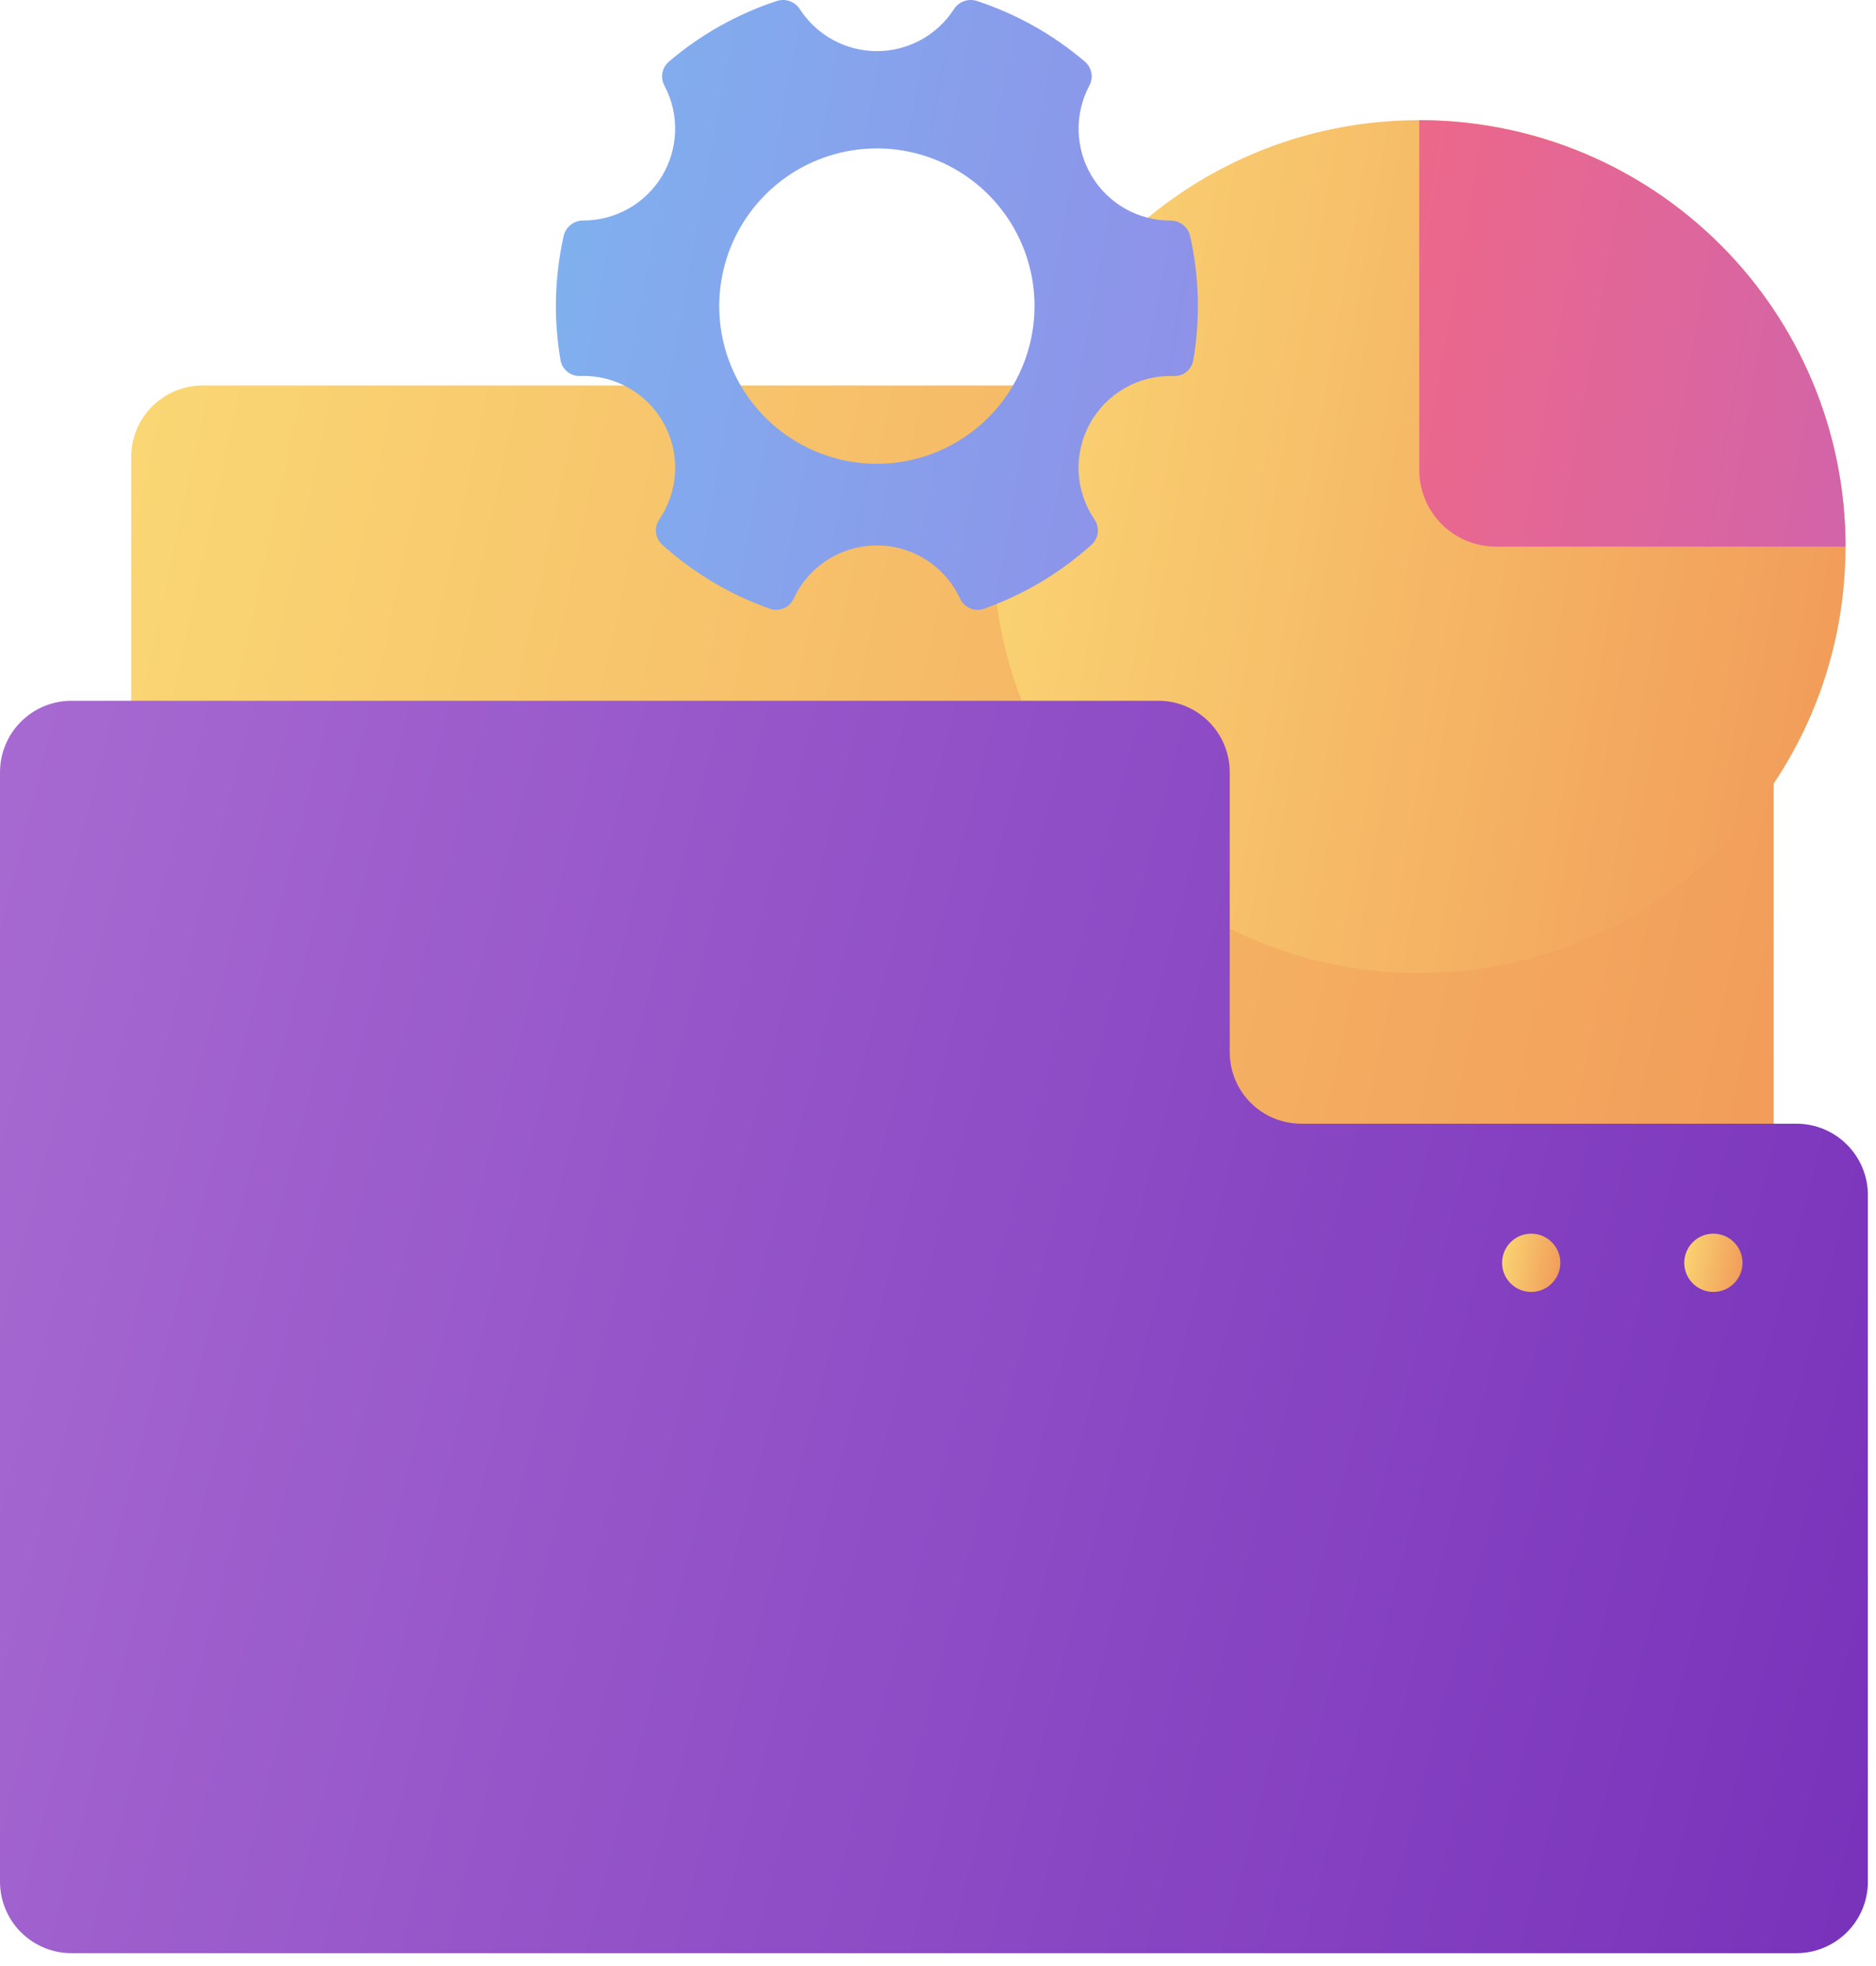 <svg width="105" height="110" viewBox="0 0 105 110" fill="none" xmlns="http://www.w3.org/2000/svg">
<path d="M95.273 21.569H11.344C9.135 21.569 7.344 23.36 7.344 25.569V91.243C7.344 93.453 9.135 95.243 11.344 95.243H95.273C97.482 95.243 99.273 93.453 99.273 91.243V25.569C99.273 23.36 97.482 21.569 95.273 21.569Z" fill="url(#paint0_linear_420_7276)"/>
<path d="M79.435 54.441C92.612 54.441 103.294 43.759 103.294 30.582C103.294 17.405 92.612 6.723 79.435 6.723C66.258 6.723 55.576 17.405 55.576 30.582C55.576 43.759 66.258 54.441 79.435 54.441Z" fill="url(#paint1_linear_420_7276)"/>
<path d="M79.436 6.723V26.3C79.436 27.435 79.887 28.524 80.69 29.328C81.493 30.131 82.582 30.582 83.718 30.582H103.294C103.294 24.254 100.78 18.186 96.306 13.711C91.832 9.237 85.764 6.723 79.436 6.723V6.723Z" fill="url(#paint2_linear_420_7276)"/>
<path d="M68.828 58.871V43.208C68.828 42.147 68.407 41.129 67.656 40.379C66.906 39.629 65.889 39.208 64.828 39.208H4C2.939 39.208 1.922 39.629 1.172 40.379C0.421 41.129 0 42.147 0 43.208V105.28C0 106.34 0.421 107.358 1.172 108.108C1.922 108.858 2.939 109.28 4 109.28H100.546C101.607 109.28 102.624 108.858 103.374 108.108C104.125 107.358 104.546 106.34 104.546 105.28V66.871C104.546 65.811 104.125 64.793 103.374 64.043C102.624 63.293 101.607 62.871 100.546 62.871H72.828C71.767 62.871 70.75 62.45 70 61.7C69.249 60.95 68.828 59.932 68.828 58.871Z" fill="url(#paint3_linear_420_7276)"/>
<path d="M66.611 13.203C66.553 12.954 66.411 12.733 66.209 12.576C66.008 12.42 65.758 12.337 65.503 12.342C64.618 12.342 63.748 12.112 62.977 11.677C62.207 11.241 61.562 10.613 61.105 9.855C60.649 9.097 60.396 8.233 60.371 7.348C60.346 6.463 60.55 5.587 60.964 4.804C61.085 4.587 61.128 4.335 61.086 4.09C61.043 3.845 60.918 3.621 60.731 3.457C58.951 1.937 56.891 0.78 54.667 0.051C54.431 -0.023 54.177 -0.017 53.945 0.069C53.713 0.155 53.516 0.316 53.385 0.525C52.919 1.242 52.28 1.831 51.529 2.239C50.777 2.647 49.935 2.86 49.08 2.86C48.224 2.86 47.382 2.647 46.631 2.239C45.879 1.831 45.241 1.242 44.774 0.525C44.643 0.316 44.446 0.155 44.214 0.069C43.982 -0.017 43.728 -0.023 43.492 0.051C41.268 0.78 39.208 1.937 37.428 3.457C37.241 3.621 37.116 3.845 37.073 4.09C37.031 4.335 37.074 4.587 37.195 4.804C37.608 5.587 37.811 6.463 37.786 7.347C37.761 8.231 37.507 9.094 37.051 9.852C36.594 10.61 35.95 11.237 35.18 11.672C34.41 12.108 33.541 12.337 32.656 12.338C32.401 12.333 32.151 12.416 31.95 12.572C31.748 12.729 31.606 12.95 31.548 13.198C31.034 15.486 30.975 17.852 31.374 20.163C31.421 20.418 31.56 20.648 31.765 20.809C31.97 20.97 32.226 21.05 32.486 21.035C33.436 21.004 34.377 21.238 35.202 21.709C36.028 22.181 36.706 22.872 37.163 23.706C37.618 24.541 37.834 25.485 37.785 26.434C37.736 27.384 37.425 28.301 36.886 29.084C36.743 29.301 36.683 29.562 36.718 29.82C36.752 30.077 36.879 30.313 37.074 30.485C38.821 32.056 40.86 33.269 43.074 34.056C43.325 34.147 43.602 34.142 43.849 34.041C44.097 33.94 44.298 33.751 44.414 33.51C44.824 32.617 45.481 31.86 46.308 31.33C47.135 30.8 48.097 30.518 49.079 30.518C50.061 30.518 51.023 30.8 51.85 31.33C52.677 31.86 53.334 32.617 53.744 33.51C53.86 33.751 54.061 33.94 54.309 34.041C54.557 34.142 54.834 34.147 55.085 34.056C57.3 33.27 59.338 32.056 61.085 30.485C61.279 30.313 61.405 30.078 61.44 29.822C61.474 29.565 61.415 29.305 61.273 29.088C60.734 28.305 60.422 27.388 60.373 26.438C60.324 25.488 60.54 24.544 60.996 23.709C61.452 22.875 62.131 22.183 62.956 21.712C63.782 21.24 64.723 21.007 65.673 21.038C65.933 21.053 66.189 20.973 66.394 20.812C66.599 20.651 66.738 20.421 66.785 20.166C67.184 17.855 67.125 15.489 66.611 13.201V13.203ZM49.079 25.951C47.334 25.951 45.628 25.434 44.177 24.464C42.726 23.494 41.595 22.116 40.927 20.504C40.26 18.891 40.085 17.117 40.426 15.405C40.766 13.694 41.607 12.122 42.841 10.888C44.075 9.654 45.647 8.813 47.359 8.473C49.071 8.133 50.845 8.307 52.457 8.975C54.069 9.643 55.447 10.774 56.417 12.225C57.386 13.676 57.904 15.382 57.904 17.128C57.901 19.467 56.97 21.71 55.316 23.364C53.662 25.018 51.419 25.949 49.079 25.951V25.951Z" fill="url(#paint4_linear_420_7276)"/>
<path d="M95.898 72.284C96.798 72.284 97.528 71.555 97.528 70.654C97.528 69.754 96.798 69.024 95.898 69.024C94.998 69.024 94.268 69.754 94.268 70.654C94.268 71.555 94.998 72.284 95.898 72.284Z" fill="url(#paint5_linear_420_7276)"/>
<path d="M85.702 72.284C86.602 72.284 87.332 71.555 87.332 70.654C87.332 69.754 86.602 69.024 85.702 69.024C84.802 69.024 84.072 69.754 84.072 70.654C84.072 71.555 84.802 72.284 85.702 72.284Z" fill="url(#paint6_linear_420_7276)"/>
<defs>
<linearGradient id="paint0_linear_420_7276" x1="7.344" y1="21.569" x2="110.397" y2="43.894" gradientUnits="userSpaceOnUse">
<stop stop-color="#FAD774"/>
<stop offset="1" stop-color="#F19958"/>
</linearGradient>
<linearGradient id="paint1_linear_420_7276" x1="55.576" y1="6.723" x2="109.94" y2="16.161" gradientUnits="userSpaceOnUse">
<stop stop-color="#FAD774"/>
<stop offset="1" stop-color="#F19958"/>
</linearGradient>
<linearGradient id="paint2_linear_420_7276" x1="79.436" y1="6.723" x2="106.617" y2="11.441" gradientUnits="userSpaceOnUse">
<stop stop-color="#ED688A"/>
<stop offset="1" stop-color="#D264A9"/>
</linearGradient>
<linearGradient id="paint3_linear_420_7276" x1="0" y1="39.208" x2="114.982" y2="68.991" gradientUnits="userSpaceOnUse">
<stop stop-color="#A76AD1"/>
<stop offset="1" stop-color="#7832BB"/>
</linearGradient>
<linearGradient id="paint4_linear_420_7276" x1="31.113" y1="0" x2="71.92" y2="7.461" gradientUnits="userSpaceOnUse">
<stop stop-color="#7FB2EF"/>
<stop offset="1" stop-color="#8F8FE8"/>
</linearGradient>
<linearGradient id="paint5_linear_420_7276" x1="94.268" y1="69.024" x2="97.982" y2="69.669" gradientUnits="userSpaceOnUse">
<stop stop-color="#FAD774"/>
<stop offset="1" stop-color="#F19958"/>
</linearGradient>
<linearGradient id="paint6_linear_420_7276" x1="84.072" y1="69.024" x2="87.786" y2="69.669" gradientUnits="userSpaceOnUse">
<stop stop-color="#FAD774"/>
<stop offset="1" stop-color="#F19958"/>
</linearGradient>
</defs>
</svg>
